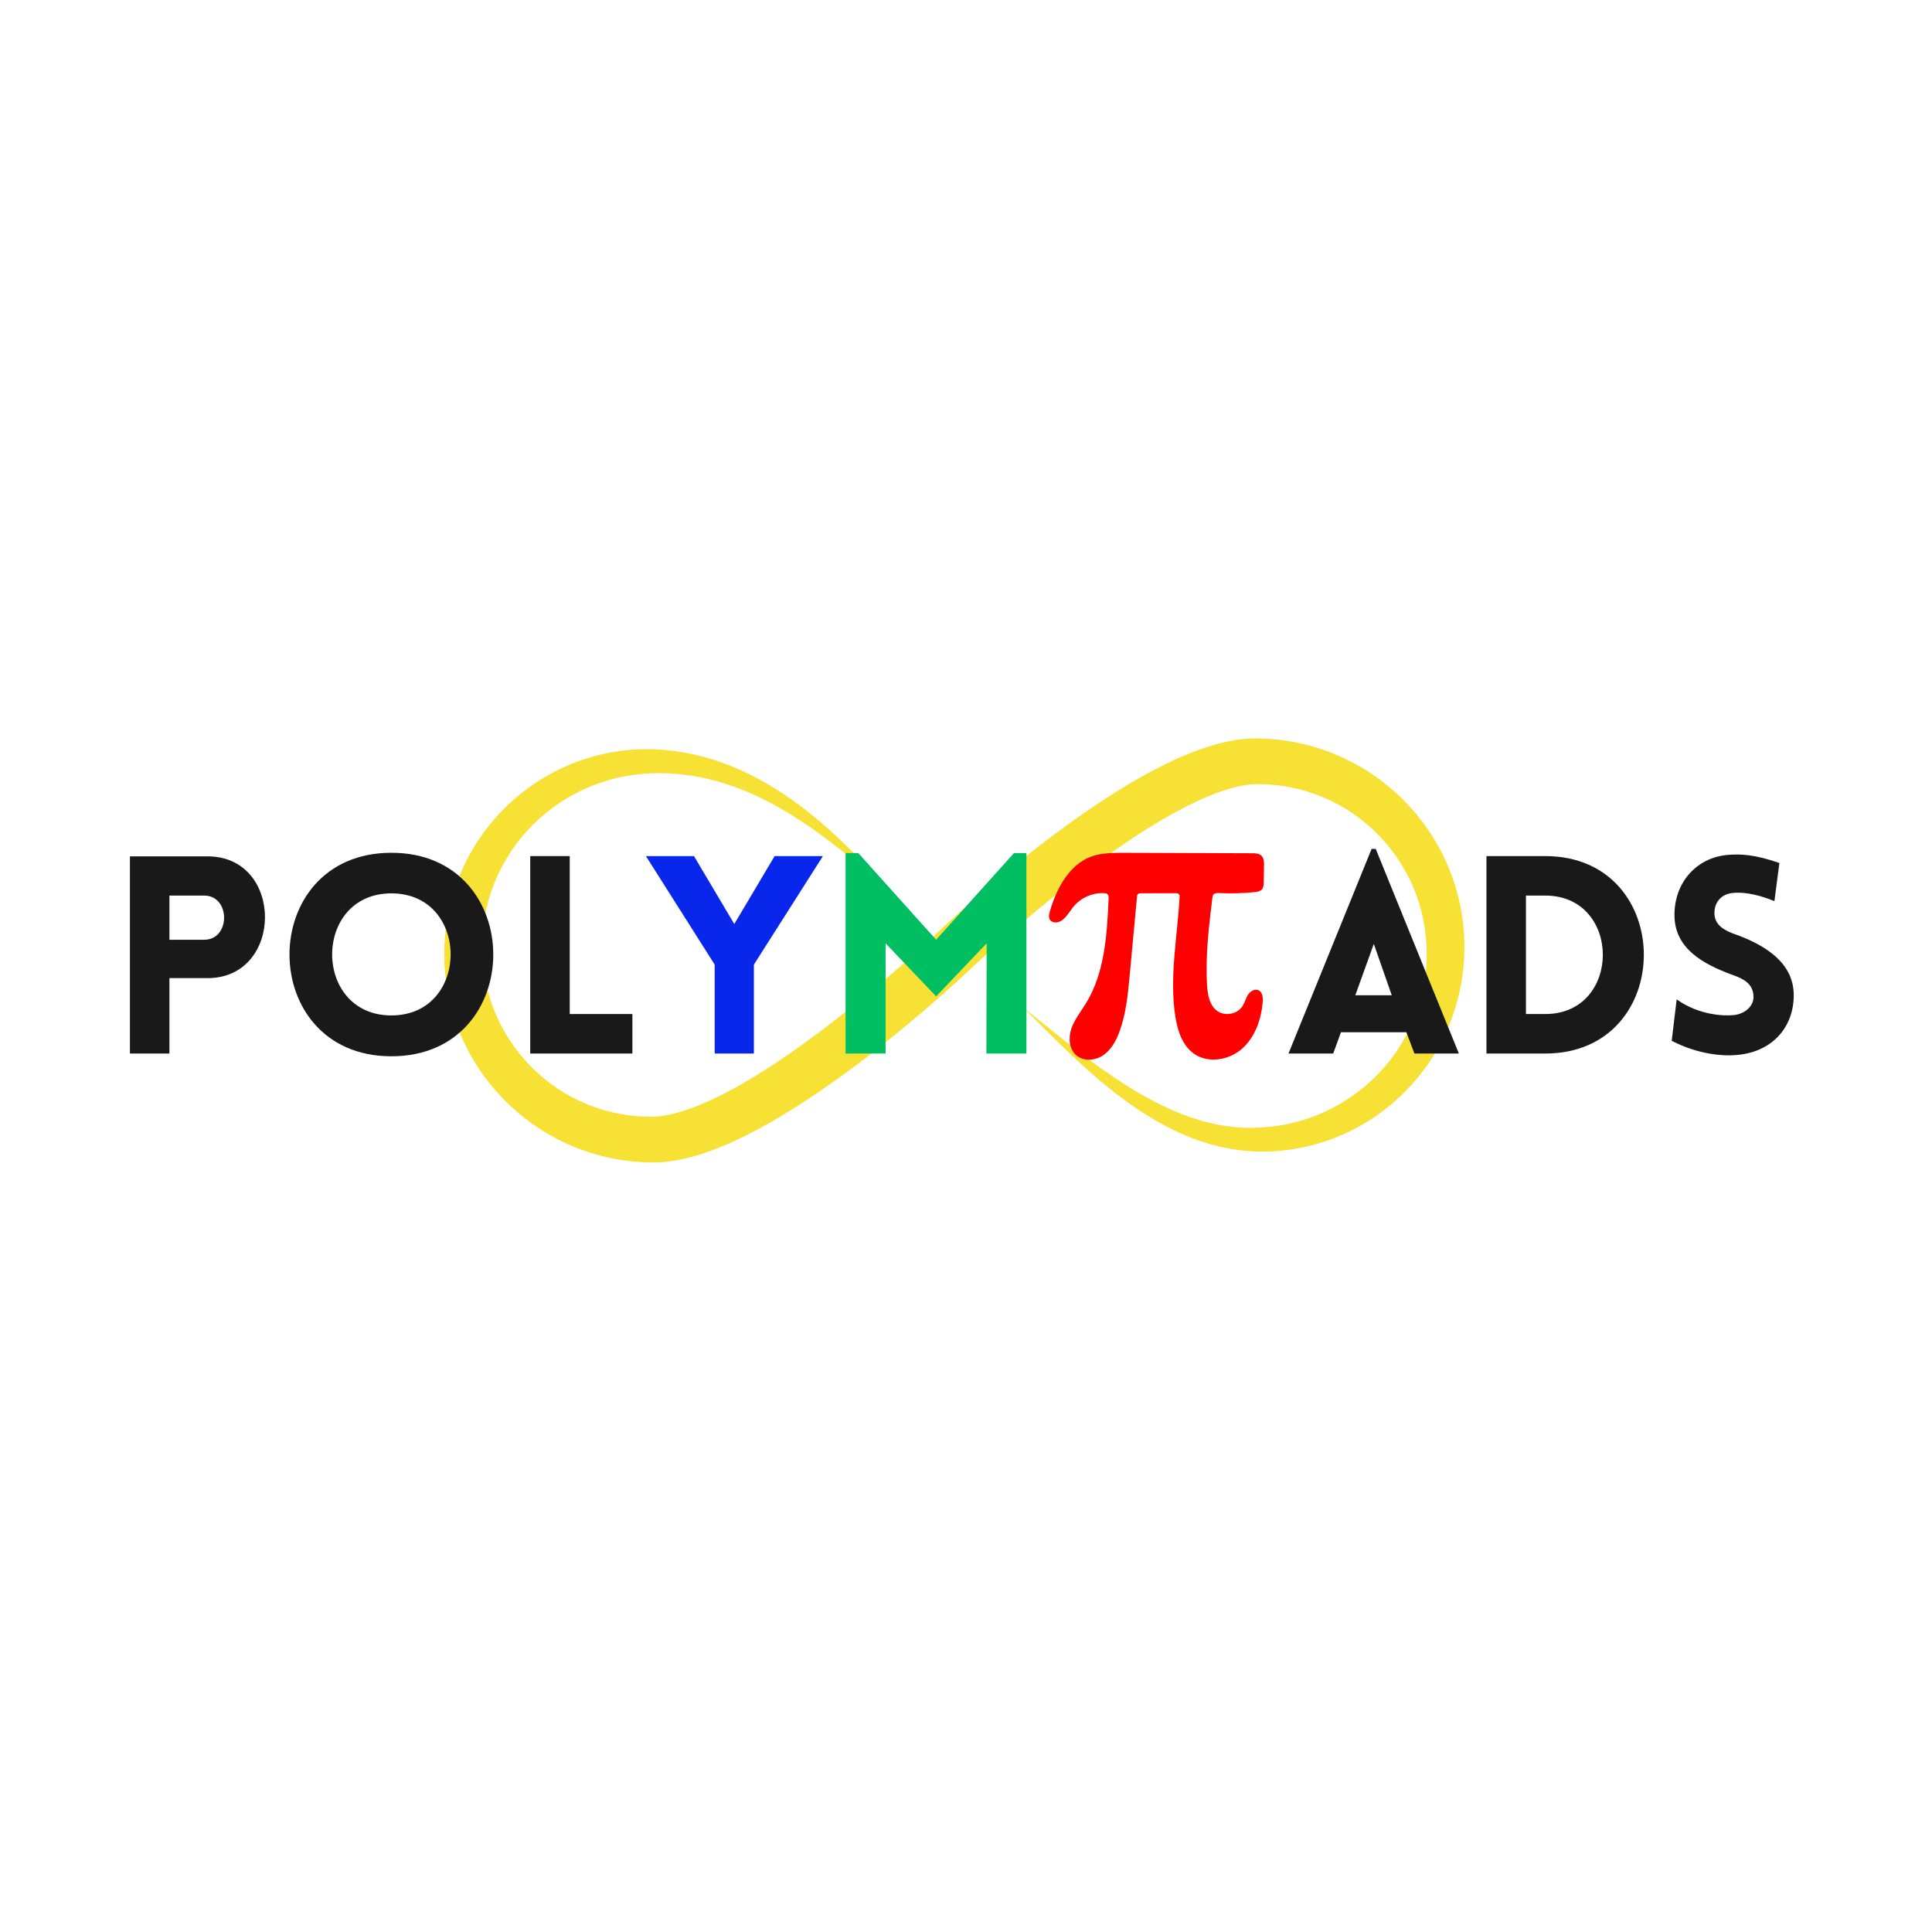 <svg xmlns="http://www.w3.org/2000/svg" xmlns:xlink="http://www.w3.org/1999/xlink" width="500" zoomAndPan="magnify" viewBox="0 0 375 375" height="500" preserveAspectRatio="xMidYMid meet" version="1.0"><defs><g/><clipPath id="3fb589d7ef"><path d="M 86 143.336 L 284.504 143.336 L 284.504 225.836 L 86 225.836 Z M 86 143.336 " clip-rule="nonzero"/></clipPath><clipPath id="2e7e17909e"><path d="M 203.492 165.512 L 245.492 165.512 L 245.492 206 L 203.492 206 Z M 203.492 165.512 " clip-rule="nonzero"/></clipPath></defs><g clip-path="url(#3fb589d7ef)"><path fill="#f7e135" d="M 172.969 173.164 L 170.121 170.727 C 169.18 169.91 168.23 169.105 167.277 168.301 C 165.371 166.695 163.434 165.137 161.465 163.629 C 157.531 160.617 153.43 157.844 149.098 155.605 C 144.773 153.363 140.211 151.664 135.531 150.785 C 130.859 149.895 126.055 149.828 121.488 150.637 C 112.324 152.258 104.062 157.781 99.094 165.418 C 96.586 169.215 94.863 173.496 94.086 177.934 C 93.691 180.152 93.531 182.406 93.586 184.656 C 93.637 186.902 93.914 189.137 94.418 191.312 C 95.414 195.668 97.32 199.789 99.949 203.363 C 102.57 206.949 105.918 209.984 109.715 212.23 C 111.613 213.355 113.625 214.277 115.703 214.988 C 117.781 215.703 119.93 216.211 122.105 216.492 C 123.191 216.633 124.285 216.715 125.387 216.746 C 125.66 216.758 125.934 216.762 126.207 216.758 L 126.621 216.762 L 126.973 216.746 L 127.32 216.73 L 127.684 216.699 C 127.926 216.68 128.164 216.66 128.414 216.617 C 130.391 216.363 132.512 215.734 134.613 214.945 C 138.832 213.324 143.039 211.055 147.113 208.539 C 151.195 206.016 155.18 203.23 159.074 200.301 C 162.98 197.379 166.809 194.324 170.559 191.164 C 174.305 188.008 178.008 184.742 181.543 181.418 L 182.918 180.121 L 184.324 178.828 C 185.266 177.969 186.207 177.125 187.156 176.281 C 189.051 174.602 190.965 172.945 192.906 171.312 C 196.781 168.051 200.738 164.875 204.816 161.824 C 208.902 158.789 213.105 155.875 217.5 153.164 C 219.703 151.812 221.949 150.512 224.273 149.297 C 225.434 148.688 226.621 148.109 227.82 147.543 C 229.031 146.988 230.266 146.465 231.523 145.973 C 234.059 145.008 236.703 144.16 239.598 143.684 C 239.961 143.625 240.32 143.562 240.695 143.523 C 241.066 143.48 241.434 143.43 241.816 143.41 C 242.199 143.387 242.57 143.344 242.965 143.34 L 243.547 143.328 L 243.84 143.324 L 244.105 143.328 C 245.496 143.348 246.891 143.438 248.277 143.598 C 251.051 143.918 253.789 144.52 256.438 145.398 C 259.086 146.277 261.637 147.438 264.039 148.836 C 268.852 151.629 273.055 155.414 276.348 159.859 C 279.645 164.305 281.988 169.438 283.219 174.801 C 284.453 180.176 284.57 185.758 283.57 191.137 C 282.578 196.512 280.473 201.668 277.43 206.16 C 274.383 210.652 270.438 214.496 265.906 217.391 C 261.375 220.293 256.25 222.215 250.992 223.047 C 248.355 223.465 245.699 223.609 243.047 223.469 C 240.387 223.324 237.762 222.871 235.227 222.176 C 230.152 220.777 225.504 218.395 221.254 215.598 C 217 212.785 213.117 209.543 209.43 206.152 C 207.582 204.453 205.793 202.703 204.016 200.949 L 201.359 198.309 L 198.719 195.652 L 201.648 197.988 L 204.559 200.34 C 206.5 201.902 208.461 203.441 210.438 204.941 C 212.414 206.445 214.422 207.902 216.473 209.273 C 218.516 210.652 220.605 211.949 222.75 213.121 C 224.891 214.289 227.078 215.348 229.32 216.223 C 231.562 217.094 233.855 217.781 236.168 218.254 C 238.484 218.715 240.824 218.949 243.148 218.918 C 245.48 218.879 247.82 218.629 250.09 218.141 C 254.637 217.176 258.938 215.254 262.684 212.594 C 266.438 209.938 269.617 206.52 271.988 202.641 C 274.375 198.77 275.945 194.43 276.582 189.973 C 277.215 185.516 276.965 180.93 275.82 176.617 C 273.562 167.969 267.613 160.43 259.855 156.211 C 255.988 154.098 251.711 152.777 247.34 152.355 C 246.25 152.25 245.148 152.199 244.051 152.203 L 243.848 152.203 L 243.672 152.211 L 243.324 152.227 C 243.09 152.227 242.844 152.266 242.605 152.281 C 242.367 152.297 242.113 152.34 241.867 152.375 C 241.621 152.402 241.371 152.449 241.117 152.496 C 239.094 152.867 236.969 153.566 234.867 154.418 C 230.645 156.145 226.461 158.477 222.398 161.031 C 218.332 163.602 214.363 166.414 210.48 169.367 C 206.586 172.305 202.773 175.387 199.031 178.559 C 195.289 181.738 191.629 184.988 188.078 188.363 C 184.336 191.855 180.547 195.176 176.652 198.43 C 172.766 201.68 168.793 204.84 164.691 207.863 C 160.586 210.879 156.359 213.77 151.93 216.441 C 149.715 217.781 147.441 219.055 145.098 220.242 C 143.922 220.836 142.723 221.406 141.504 221.949 C 140.277 222.48 139.027 222.988 137.742 223.449 C 135.164 224.359 132.465 225.141 129.488 225.48 C 129.121 225.531 128.738 225.559 128.359 225.582 L 127.785 225.621 L 126.621 225.645 L 126.098 225.633 C 125.746 225.629 125.398 225.617 125.051 225.598 C 123.656 225.535 122.266 225.402 120.887 225.195 C 118.125 224.789 115.406 224.098 112.789 223.133 C 110.176 222.164 107.66 220.93 105.305 219.449 C 100.594 216.496 96.508 212.59 93.359 208.039 C 90.219 203.484 88.035 198.285 86.98 192.879 C 85.922 187.473 85.984 181.895 87.16 176.551 C 88.324 171.203 90.602 166.125 93.785 161.734 C 96.969 157.344 101.039 153.633 105.66 150.883 C 110.281 148.133 115.465 146.371 120.75 145.715 C 123.387 145.383 126.07 145.328 128.68 145.547 C 131.305 145.754 133.898 146.199 136.422 146.863 C 141.473 148.195 146.203 150.406 150.523 153.105 C 152.688 154.465 154.758 155.938 156.746 157.504 C 158.73 159.07 160.629 160.727 162.477 162.434 C 164.316 164.141 166.09 165.914 167.832 167.707 C 168.699 168.605 169.562 169.508 170.418 170.418 L 172.969 173.164 " fill-opacity="1" fill-rule="nonzero"/></g><g fill="#191919" fill-opacity="1"><g transform="translate(20.929, 204.488)"><g><path d="M 11.953 0 L 11.953 -14.633 L 19.348 -14.633 C 34.195 -14.633 34.25 -38.27 19.348 -38.27 L 4.289 -38.27 L 4.289 0 Z M 11.953 -22.082 L 11.953 -30.656 L 18.707 -30.656 C 23.852 -30.656 23.852 -22.082 18.707 -22.082 Z M 11.953 -22.082 "/></g></g></g><g fill="#191919" fill-opacity="1"><g transform="translate(53.242, 204.488)"><g><path d="M 22.727 0.535 C 49.094 0.535 49.094 -38.965 22.727 -38.965 C -3.645 -38.965 -3.645 0.535 22.727 0.535 Z M 22.727 -7.395 C 7.395 -7.395 7.395 -31.086 22.727 -31.086 C 38.055 -31.086 38.055 -7.395 22.727 -7.395 Z M 22.727 -7.395 "/></g></g></g><g fill="#191919" fill-opacity="1"><g transform="translate(98.631, 204.488)"><g><path d="M 4.289 -38.32 L 4.289 0 L 24.117 0 L 24.117 -7.664 L 11.953 -7.664 L 11.953 -38.32 Z M 4.289 -38.32 "/></g></g></g><g fill="#0927eb" fill-opacity="1"><g transform="translate(125.052, 204.488)"><g><path d="M 13.668 0 L 21.277 0 L 21.277 -17.258 L 34.676 -38.32 L 25.297 -38.32 L 17.473 -25.137 L 9.648 -38.32 L 0.32 -38.32 L 13.668 -17.258 Z M 13.668 0 "/></g></g></g><g fill="#00bf63" fill-opacity="1"><g transform="translate(159.834, 204.488)"><g><path d="M 21.867 -22.082 L 6.754 -38.91 L 4.289 -38.91 L 4.289 0 L 12.059 0 L 12.059 -21.387 L 21.867 -11.094 L 31.676 -21.387 L 31.621 0 L 39.395 0 L 39.395 -38.91 L 36.98 -38.91 Z M 21.867 -22.082 "/></g></g></g><g fill="#f2c744" fill-opacity="1"><g transform="translate(203.573, 204.488)"><g/></g></g><g fill="#f2c744" fill-opacity="1"><g transform="translate(218.792, 204.488)"><g/></g></g><g fill="#f2c744" fill-opacity="1"><g transform="translate(234.011, 204.488)"><g/></g></g><g fill="#191919" fill-opacity="1"><g transform="translate(249.237, 204.488)"><g><path d="M 0.859 0 L 9.539 0 L 11.039 -4.125 L 23.742 -4.125 L 25.297 0 L 33.926 0 L 17.793 -39.715 L 16.988 -39.715 Z M 13.828 -11.309 L 17.418 -21.277 L 20.902 -11.309 Z M 13.828 -11.309 "/></g></g></g><g fill="#191919" fill-opacity="1"><g transform="translate(284.23, 204.488)"><g><path d="M 15.703 -38.32 L 4.289 -38.32 L 4.289 0 L 15.703 0 C 41.215 0 41.215 -38.32 15.703 -38.32 Z M 15.703 -30.656 C 30.605 -30.656 30.605 -7.664 15.703 -7.664 L 11.953 -7.664 L 11.953 -30.656 Z M 15.703 -30.656 "/></g></g></g><g fill="#191919" fill-opacity="1"><g transform="translate(321.956, 204.488)"><g><path d="M 2.52 -2.465 C 7.719 0.215 12.488 0.48 14.633 0.32 C 21.812 -0.055 26.207 -4.93 26.207 -11.309 C 26.207 -17.418 21.062 -20.848 15.113 -23.047 C 12.918 -23.797 11.039 -24.762 10.828 -26.906 C 10.664 -29.051 11.898 -31.031 14.633 -31.191 C 15.812 -31.246 18.223 -31.301 22.457 -29.586 L 23.422 -36.98 C 18.492 -38.695 15.863 -38.695 13.883 -38.59 C 7.504 -38.27 3.055 -33.336 3.055 -26.906 C 3.055 -20.473 8.414 -17.418 14.418 -15.223 C 16.562 -14.473 18.223 -13.508 18.383 -11.309 C 18.598 -9.219 16.668 -7.609 14.418 -7.449 C 12.648 -7.289 7.879 -7.395 3.484 -10.504 Z M 2.52 -2.465 "/></g></g></g><g clip-path="url(#2e7e17909e)"><path fill="#ff0000" d="M 229.293 165.57 L 243.043 165.617 C 243.688 165.617 244.398 165.648 244.855 166.102 C 245.332 166.57 245.355 167.32 245.34 167.996 L 245.285 171.293 C 245.277 171.738 245.258 172.215 244.984 172.57 C 244.645 173.012 244.023 173.113 243.469 173.168 C 241.191 173.391 238.91 173.449 236.625 173.344 C 236.227 173.324 235.758 173.328 235.512 173.648 C 235.379 173.82 235.348 174.047 235.32 174.27 C 234.641 179.875 233.957 185.516 234.285 191.152 C 234.391 193.012 234.727 195.078 236.215 196.191 C 237.727 197.324 240.164 196.879 241.176 195.285 C 241.613 194.594 241.793 193.77 242.238 193.082 C 242.68 192.398 243.562 191.863 244.297 192.219 C 245.074 192.594 245.16 193.648 245.09 194.512 C 244.801 197.879 243.609 201.32 241.074 203.559 C 238.539 205.797 234.477 206.473 231.723 204.504 C 229.469 202.898 228.551 200.008 228.129 197.273 C 226.945 189.641 228.527 181.883 228.957 174.168 C 228.969 173.969 228.973 173.758 228.855 173.602 C 228.699 173.383 228.387 173.367 228.121 173.367 L 221.496 173.379 C 221.262 173.379 220.996 173.395 220.844 173.566 C 220.727 173.699 220.703 173.887 220.688 174.066 C 220.219 179.121 219.75 184.18 219.277 189.234 C 218.934 192.934 218.582 196.68 217.312 200.168 C 216.664 201.957 215.719 203.727 214.152 204.805 C 212.582 205.883 210.277 206.059 208.863 204.789 C 207.473 203.543 207.359 201.348 207.977 199.59 C 208.598 197.828 209.801 196.348 210.777 194.758 C 214.449 188.777 214.863 181.434 215.18 174.43 C 215.195 174.105 215.188 173.727 214.93 173.523 C 214.777 173.402 214.574 173.375 214.379 173.363 C 213.195 173.301 212.062 173.508 210.98 173.996 C 209.898 174.48 208.992 175.188 208.254 176.117 C 207.281 177.359 206.379 179.121 204.801 179.043 C 204.414 179.02 204.012 178.859 203.793 178.535 C 203.496 178.094 203.613 177.5 203.758 176.988 C 205.066 172.344 207.848 167.066 212.922 165.93 C 214.738 165.523 216.613 165.531 218.473 165.531 Z M 229.293 165.57 " fill-opacity="1" fill-rule="nonzero"/></g></svg>